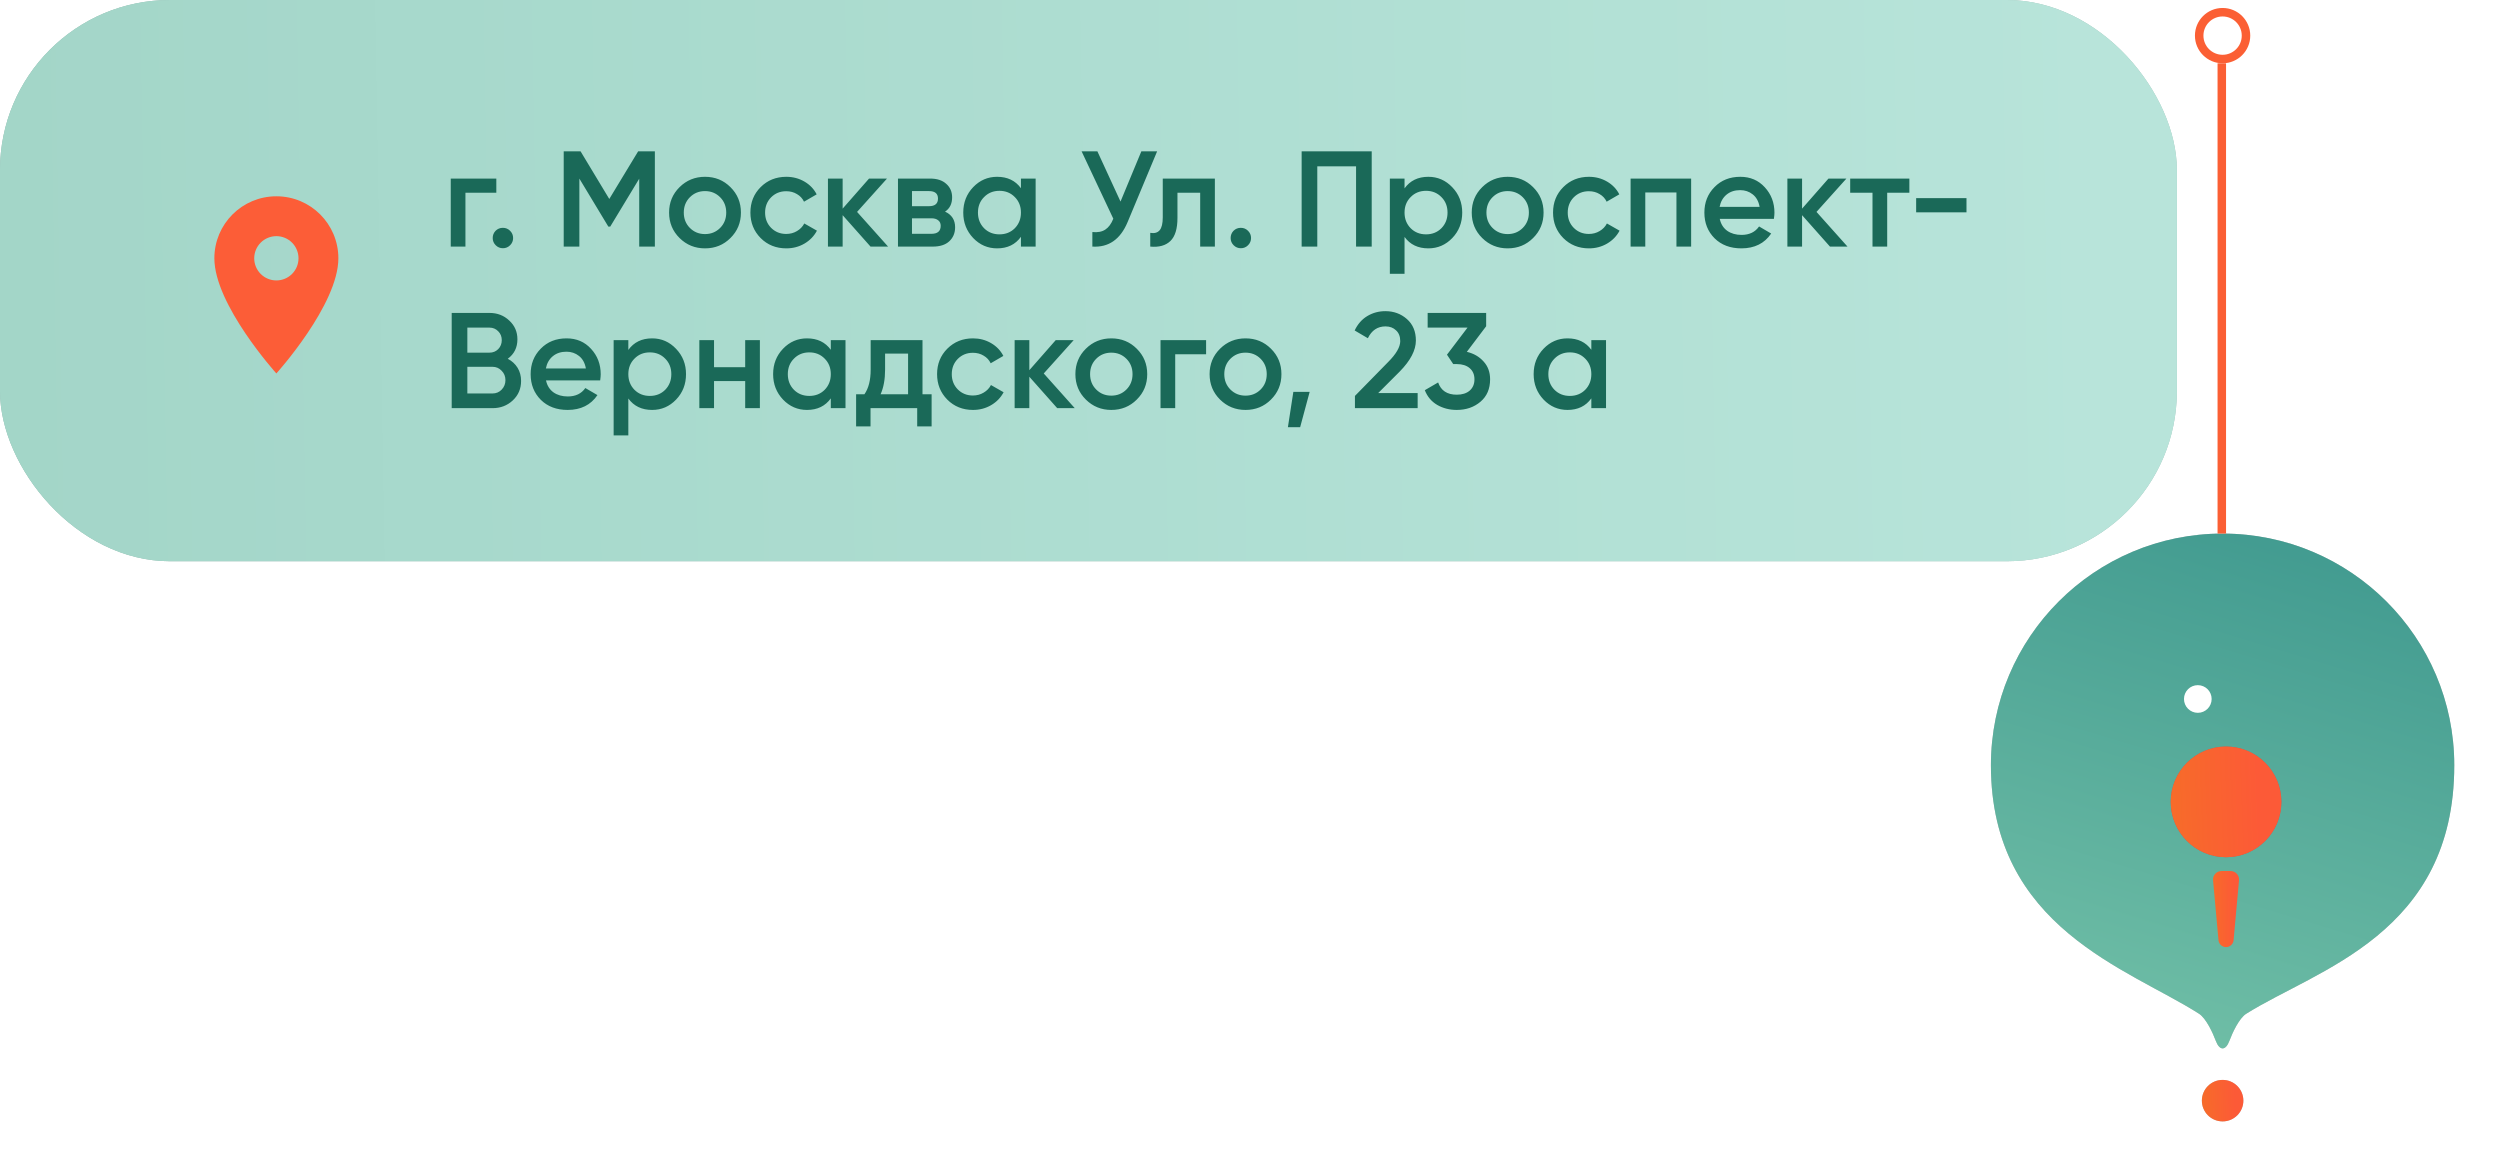 <svg width="294" height="137" viewBox="0 0 294 137" fill="none" xmlns="http://www.w3.org/2000/svg">
<rect width="256" height="66" rx="20" fill="#C4C4C4"/>
<rect width="256" height="66" rx="20" fill="url(#paint0_linear_392_9862)"/>
<rect width="256" height="66" rx="20" fill="white" fill-opacity="0.46"/>
<path d="M32.501 23.084C28.469 23.084 25.209 26.344 25.209 30.376C25.209 35.844 32.501 43.917 32.501 43.917C32.501 43.917 39.792 35.844 39.792 30.376C39.792 26.344 36.532 23.084 32.501 23.084ZM32.501 32.98C31.81 32.98 31.148 32.705 30.659 32.217C30.171 31.729 29.896 31.066 29.896 30.376C29.896 29.685 30.171 29.023 30.659 28.534C31.148 28.046 31.81 27.771 32.501 27.771C33.191 27.771 33.854 28.046 34.342 28.534C34.83 29.023 35.105 29.685 35.105 30.376C35.105 31.066 34.83 31.729 34.342 32.217C33.854 32.705 33.191 32.98 32.501 32.98V32.98Z" fill="#FC5D37"/>
<path d="M58.368 21V22.664H54.736V29H53.008V21H58.368ZM59.99 28.84C59.755 29.075 59.472 29.192 59.142 29.192C58.811 29.192 58.528 29.075 58.294 28.84C58.059 28.605 57.942 28.323 57.942 27.992C57.942 27.661 58.054 27.379 58.278 27.144C58.512 26.909 58.8 26.792 59.142 26.792C59.472 26.792 59.755 26.909 59.99 27.144C60.224 27.379 60.342 27.661 60.342 27.992C60.342 28.323 60.224 28.605 59.99 28.84ZM77.012 17.8V29H75.172V21.016L71.764 26.648H71.54L68.132 21V29H66.292V17.8H68.276L71.652 23.4L75.044 17.8H77.012ZM82.909 29.208C81.736 29.208 80.738 28.803 79.917 27.992C79.096 27.181 78.685 26.184 78.685 25C78.685 23.816 79.096 22.819 79.917 22.008C80.738 21.197 81.736 20.792 82.909 20.792C84.093 20.792 85.09 21.197 85.901 22.008C86.722 22.819 87.133 23.816 87.133 25C87.133 26.184 86.722 27.181 85.901 27.992C85.09 28.803 84.093 29.208 82.909 29.208ZM81.133 26.808C81.613 27.288 82.205 27.528 82.909 27.528C83.613 27.528 84.205 27.288 84.685 26.808C85.165 26.328 85.405 25.725 85.405 25C85.405 24.275 85.165 23.672 84.685 23.192C84.205 22.712 83.613 22.472 82.909 22.472C82.205 22.472 81.613 22.712 81.133 23.192C80.653 23.672 80.413 24.275 80.413 25C80.413 25.725 80.653 26.328 81.133 26.808ZM92.472 29.208C91.266 29.208 90.258 28.803 89.448 27.992C88.647 27.181 88.248 26.184 88.248 25C88.248 23.805 88.647 22.808 89.448 22.008C90.258 21.197 91.266 20.792 92.472 20.792C93.25 20.792 93.96 20.979 94.6 21.352C95.24 21.725 95.719 22.227 96.04 22.856L94.552 23.72C94.37 23.336 94.093 23.037 93.719 22.824C93.357 22.6 92.936 22.488 92.456 22.488C91.751 22.488 91.159 22.728 90.68 23.208C90.21 23.688 89.975 24.285 89.975 25C89.975 25.715 90.21 26.312 90.68 26.792C91.159 27.272 91.751 27.512 92.456 27.512C92.925 27.512 93.346 27.4 93.719 27.176C94.103 26.952 94.391 26.653 94.584 26.28L96.072 27.128C95.73 27.768 95.24 28.275 94.6 28.648C93.96 29.021 93.25 29.208 92.472 29.208ZM104.439 29H102.375L99.095 25.304V29H97.367V21H99.095V24.536L102.199 21H104.311L100.791 24.92L104.439 29ZM111.138 24.888C111.927 25.251 112.322 25.864 112.322 26.728C112.322 27.4 112.092 27.949 111.634 28.376C111.186 28.792 110.54 29 109.698 29H105.602V21H109.378C110.199 21 110.834 21.208 111.282 21.624C111.74 22.029 111.97 22.557 111.97 23.208C111.97 23.965 111.692 24.525 111.138 24.888ZM109.25 22.472H107.25V24.248H109.25C109.954 24.248 110.306 23.949 110.306 23.352C110.306 22.765 109.954 22.472 109.25 22.472ZM109.538 27.496C110.263 27.496 110.626 27.181 110.626 26.552C110.626 26.275 110.53 26.061 110.338 25.912C110.146 25.752 109.879 25.672 109.538 25.672H107.25V27.496H109.538ZM120.063 21H121.791V29H120.063V27.848C119.412 28.755 118.479 29.208 117.263 29.208C116.164 29.208 115.225 28.803 114.447 27.992C113.668 27.171 113.279 26.173 113.279 25C113.279 23.816 113.668 22.819 114.447 22.008C115.225 21.197 116.164 20.792 117.263 20.792C118.479 20.792 119.412 21.24 120.063 22.136V21ZM115.727 26.84C116.207 27.32 116.809 27.56 117.535 27.56C118.26 27.56 118.863 27.32 119.343 26.84C119.823 26.349 120.063 25.736 120.063 25C120.063 24.264 119.823 23.656 119.343 23.176C118.863 22.685 118.26 22.44 117.535 22.44C116.809 22.44 116.207 22.685 115.727 23.176C115.247 23.656 115.007 24.264 115.007 25C115.007 25.736 115.247 26.349 115.727 26.84ZM134.221 17.8H136.077L132.605 26.12C131.752 28.157 130.37 29.117 128.461 29V27.288C129.09 27.352 129.597 27.256 129.981 27C130.376 26.744 130.69 26.317 130.925 25.72L127.197 17.8H129.053L131.773 23.704L134.221 17.8ZM142.869 21V29H141.141V22.664H138.469V25.64C138.469 26.909 138.192 27.811 137.637 28.344C137.083 28.877 136.293 29.096 135.269 29V27.384C135.76 27.469 136.128 27.368 136.373 27.08C136.619 26.792 136.741 26.285 136.741 25.56V21H142.869ZM146.771 28.84C146.536 29.075 146.254 29.192 145.923 29.192C145.592 29.192 145.31 29.075 145.075 28.84C144.84 28.605 144.723 28.323 144.723 27.992C144.723 27.661 144.835 27.379 145.059 27.144C145.294 26.909 145.582 26.792 145.923 26.792C146.254 26.792 146.536 26.909 146.771 27.144C147.006 27.379 147.123 27.661 147.123 27.992C147.123 28.323 147.006 28.605 146.771 28.84ZM161.313 17.8V29H159.473V19.56H154.913V29H153.073V17.8H161.313ZM167.974 20.792C169.072 20.792 170.011 21.203 170.79 22.024C171.568 22.835 171.958 23.827 171.958 25C171.958 26.184 171.568 27.181 170.79 27.992C170.011 28.803 169.072 29.208 167.974 29.208C166.758 29.208 165.824 28.76 165.174 27.864V32.2H163.446V21H165.174V22.152C165.824 21.245 166.758 20.792 167.974 20.792ZM165.894 26.84C166.374 27.32 166.976 27.56 167.702 27.56C168.427 27.56 169.03 27.32 169.51 26.84C169.99 26.349 170.23 25.736 170.23 25C170.23 24.264 169.99 23.656 169.51 23.176C169.03 22.685 168.427 22.44 167.702 22.44C166.976 22.44 166.374 22.685 165.894 23.176C165.414 23.656 165.174 24.264 165.174 25C165.174 25.736 165.414 26.349 165.894 26.84ZM177.3 29.208C176.126 29.208 175.129 28.803 174.308 27.992C173.486 27.181 173.076 26.184 173.076 25C173.076 23.816 173.486 22.819 174.308 22.008C175.129 21.197 176.126 20.792 177.3 20.792C178.484 20.792 179.481 21.197 180.292 22.008C181.113 22.819 181.524 23.816 181.524 25C181.524 26.184 181.113 27.181 180.292 27.992C179.481 28.803 178.484 29.208 177.3 29.208ZM175.524 26.808C176.004 27.288 176.596 27.528 177.3 27.528C178.004 27.528 178.596 27.288 179.076 26.808C179.556 26.328 179.796 25.725 179.796 25C179.796 24.275 179.556 23.672 179.076 23.192C178.596 22.712 178.004 22.472 177.3 22.472C176.596 22.472 176.004 22.712 175.524 23.192C175.044 23.672 174.804 24.275 174.804 25C174.804 25.725 175.044 26.328 175.524 26.808ZM186.862 29.208C185.657 29.208 184.649 28.803 183.838 27.992C183.038 27.181 182.638 26.184 182.638 25C182.638 23.805 183.038 22.808 183.838 22.008C184.649 21.197 185.657 20.792 186.862 20.792C187.641 20.792 188.35 20.979 188.99 21.352C189.63 21.725 190.11 22.227 190.43 22.856L188.942 23.72C188.761 23.336 188.483 23.037 188.11 22.824C187.747 22.6 187.326 22.488 186.846 22.488C186.142 22.488 185.55 22.728 185.07 23.208C184.601 23.688 184.366 24.285 184.366 25C184.366 25.715 184.601 26.312 185.07 26.792C185.55 27.272 186.142 27.512 186.846 27.512C187.315 27.512 187.737 27.4 188.11 27.176C188.494 26.952 188.782 26.653 188.974 26.28L190.462 27.128C190.121 27.768 189.63 28.275 188.99 28.648C188.35 29.021 187.641 29.208 186.862 29.208ZM198.878 21V29H197.15V22.632H193.486V29H191.758V21H198.878ZM202.243 25.736C202.371 26.344 202.664 26.813 203.123 27.144C203.582 27.464 204.142 27.624 204.803 27.624C205.72 27.624 206.408 27.293 206.867 26.632L208.291 27.464C207.502 28.627 206.334 29.208 204.787 29.208C203.486 29.208 202.435 28.813 201.635 28.024C200.835 27.224 200.435 26.216 200.435 25C200.435 23.805 200.83 22.808 201.619 22.008C202.408 21.197 203.422 20.792 204.659 20.792C205.832 20.792 206.792 21.203 207.539 22.024C208.296 22.845 208.675 23.843 208.675 25.016C208.675 25.197 208.654 25.437 208.611 25.736H202.243ZM202.227 24.328H206.931C206.814 23.677 206.542 23.187 206.115 22.856C205.699 22.525 205.208 22.36 204.643 22.36C204.003 22.36 203.47 22.536 203.043 22.888C202.616 23.24 202.344 23.72 202.227 24.328ZM217.267 29H215.204L211.924 25.304V29H210.196V21H211.924V24.536L215.028 21H217.14L213.62 24.92L217.267 29ZM224.542 21V22.664H221.934V29H220.206V22.664H217.582V21H224.542ZM225.339 24.968V23.304H231.259V24.968H225.339ZM59.712 42.192C60.203 42.448 60.587 42.8 60.864 43.248C61.141 43.696 61.28 44.213 61.28 44.8C61.28 45.717 60.955 46.48 60.304 47.088C59.653 47.696 58.859 48 57.92 48H53.12V36.8H57.568C58.485 36.8 59.259 37.099 59.888 37.696C60.528 38.283 60.848 39.019 60.848 39.904C60.848 40.875 60.469 41.637 59.712 42.192ZM57.568 38.528H54.96V41.472H57.568C57.973 41.472 58.315 41.333 58.592 41.056C58.869 40.768 59.008 40.416 59.008 40C59.008 39.584 58.869 39.237 58.592 38.96C58.315 38.672 57.973 38.528 57.568 38.528ZM57.92 46.272C58.347 46.272 58.704 46.123 58.992 45.824C59.291 45.515 59.44 45.141 59.44 44.704C59.44 44.267 59.291 43.899 58.992 43.6C58.704 43.291 58.347 43.136 57.92 43.136H54.96V46.272H57.92ZM64.212 44.736C64.34 45.344 64.633 45.813 65.092 46.144C65.55 46.464 66.11 46.624 66.772 46.624C67.689 46.624 68.377 46.293 68.836 45.632L70.26 46.464C69.47 47.627 68.302 48.208 66.756 48.208C65.454 48.208 64.404 47.813 63.604 47.024C62.804 46.224 62.404 45.216 62.404 44C62.404 42.805 62.798 41.808 63.588 41.008C64.377 40.197 65.39 39.792 66.628 39.792C67.801 39.792 68.761 40.203 69.508 41.024C70.265 41.845 70.644 42.843 70.644 44.016C70.644 44.197 70.622 44.437 70.58 44.736H64.212ZM64.196 43.328H68.9C68.782 42.677 68.51 42.187 68.084 41.856C67.668 41.525 67.177 41.36 66.612 41.36C65.972 41.36 65.438 41.536 65.012 41.888C64.585 42.24 64.313 42.72 64.196 43.328ZM76.692 39.792C77.791 39.792 78.73 40.203 79.508 41.024C80.287 41.835 80.676 42.827 80.676 44C80.676 45.184 80.287 46.181 79.508 46.992C78.73 47.803 77.791 48.208 76.692 48.208C75.476 48.208 74.543 47.76 73.892 46.864V51.2H72.164V40H73.892V41.152C74.543 40.245 75.476 39.792 76.692 39.792ZM74.612 45.84C75.092 46.32 75.695 46.56 76.42 46.56C77.146 46.56 77.748 46.32 78.228 45.84C78.708 45.349 78.948 44.736 78.948 44C78.948 43.264 78.708 42.656 78.228 42.176C77.748 41.685 77.146 41.44 76.42 41.44C75.695 41.44 75.092 41.685 74.612 42.176C74.132 42.656 73.892 43.264 73.892 44C73.892 44.736 74.132 45.349 74.612 45.84ZM87.634 40H89.362V48H87.634V44.816H83.97V48H82.242V40H83.97V43.184H87.634V40ZM97.703 40H99.431V48H97.703V46.848C97.053 47.755 96.119 48.208 94.903 48.208C93.805 48.208 92.866 47.803 92.087 46.992C91.309 46.171 90.919 45.173 90.919 44C90.919 42.816 91.309 41.819 92.087 41.008C92.866 40.197 93.805 39.792 94.903 39.792C96.119 39.792 97.053 40.24 97.703 41.136V40ZM93.367 45.84C93.847 46.32 94.45 46.56 95.175 46.56C95.901 46.56 96.503 46.32 96.983 45.84C97.463 45.349 97.703 44.736 97.703 44C97.703 43.264 97.463 42.656 96.983 42.176C96.503 41.685 95.901 41.44 95.175 41.44C94.45 41.44 93.847 41.685 93.367 42.176C92.887 42.656 92.647 43.264 92.647 44C92.647 44.736 92.887 45.349 93.367 45.84ZM108.486 46.368H109.558V50.144H107.862V48H102.374V50.144H100.678V46.368H101.654C102.144 45.675 102.39 44.709 102.39 43.472V40H108.486V46.368ZM103.558 46.368H106.79V41.584H104.086V43.472C104.086 44.613 103.91 45.579 103.558 46.368ZM114.425 48.208C113.219 48.208 112.211 47.803 111.401 46.992C110.601 46.181 110.201 45.184 110.201 44C110.201 42.805 110.601 41.808 111.401 41.008C112.211 40.197 113.219 39.792 114.425 39.792C115.203 39.792 115.913 39.979 116.553 40.352C117.193 40.725 117.673 41.227 117.993 41.856L116.505 42.72C116.323 42.336 116.046 42.037 115.673 41.824C115.31 41.6 114.889 41.488 114.409 41.488C113.705 41.488 113.113 41.728 112.633 42.208C112.163 42.688 111.929 43.285 111.929 44C111.929 44.715 112.163 45.312 112.633 45.792C113.113 46.272 113.705 46.512 114.409 46.512C114.878 46.512 115.299 46.4 115.673 46.176C116.057 45.952 116.345 45.653 116.537 45.28L118.025 46.128C117.683 46.768 117.193 47.275 116.553 47.648C115.913 48.021 115.203 48.208 114.425 48.208ZM126.392 48H124.329L121.049 44.304V48H119.321V40H121.049V43.536L124.153 40H126.265L122.745 43.92L126.392 48ZM130.69 48.208C129.517 48.208 128.52 47.803 127.698 46.992C126.877 46.181 126.466 45.184 126.466 44C126.466 42.816 126.877 41.819 127.698 41.008C128.52 40.197 129.517 39.792 130.69 39.792C131.874 39.792 132.872 40.197 133.682 41.008C134.504 41.819 134.914 42.816 134.914 44C134.914 45.184 134.504 46.181 133.682 46.992C132.872 47.803 131.874 48.208 130.69 48.208ZM128.914 45.808C129.394 46.288 129.986 46.528 130.69 46.528C131.394 46.528 131.986 46.288 132.466 45.808C132.946 45.328 133.186 44.725 133.186 44C133.186 43.275 132.946 42.672 132.466 42.192C131.986 41.712 131.394 41.472 130.69 41.472C129.986 41.472 129.394 41.712 128.914 42.192C128.434 42.672 128.194 43.275 128.194 44C128.194 44.725 128.434 45.328 128.914 45.808ZM141.837 40V41.664H138.205V48H136.477V40H141.837ZM146.472 48.208C145.298 48.208 144.301 47.803 143.48 46.992C142.658 46.181 142.248 45.184 142.248 44C142.248 42.816 142.658 41.819 143.48 41.008C144.301 40.197 145.298 39.792 146.472 39.792C147.656 39.792 148.653 40.197 149.464 41.008C150.285 41.819 150.696 42.816 150.696 44C150.696 45.184 150.285 46.181 149.464 46.992C148.653 47.803 147.656 48.208 146.472 48.208ZM144.696 45.808C145.176 46.288 145.768 46.528 146.472 46.528C147.176 46.528 147.768 46.288 148.248 45.808C148.728 45.328 148.968 44.725 148.968 44C148.968 43.275 148.728 42.672 148.248 42.192C147.768 41.712 147.176 41.472 146.472 41.472C145.768 41.472 145.176 41.712 144.696 42.192C144.216 42.672 143.976 43.275 143.976 44C143.976 44.725 144.216 45.328 144.696 45.808ZM154.017 46.08L152.897 50.24H151.457L152.097 46.08H154.017ZM159.34 48V46.56L163.244 42.576C164.193 41.627 164.668 40.805 164.668 40.112C164.668 39.568 164.502 39.147 164.172 38.848C163.852 38.539 163.441 38.384 162.94 38.384C162.001 38.384 161.308 38.848 160.86 39.776L159.308 38.864C159.66 38.117 160.156 37.552 160.796 37.168C161.436 36.784 162.145 36.592 162.924 36.592C163.905 36.592 164.748 36.901 165.452 37.52C166.156 38.139 166.508 38.981 166.508 40.048C166.508 41.189 165.873 42.405 164.604 43.696L162.076 46.224H166.716V48H159.34ZM172.5 41.376C173.311 41.568 173.967 41.947 174.468 42.512C174.98 43.067 175.236 43.765 175.236 44.608C175.236 45.728 174.858 46.608 174.1 47.248C173.343 47.888 172.415 48.208 171.316 48.208C170.463 48.208 169.695 48.011 169.012 47.616C168.34 47.221 167.855 46.645 167.556 45.888L169.124 44.976C169.455 45.936 170.186 46.416 171.316 46.416C171.956 46.416 172.463 46.256 172.836 45.936C173.21 45.605 173.396 45.163 173.396 44.608C173.396 44.053 173.21 43.616 172.836 43.296C172.463 42.976 171.956 42.816 171.316 42.816H170.9L170.164 41.712L172.58 38.528H167.892V36.8H174.772V38.368L172.5 41.376ZM187.141 40H188.869V48H187.141V46.848C186.49 47.755 185.557 48.208 184.341 48.208C183.242 48.208 182.304 47.803 181.525 46.992C180.746 46.171 180.357 45.173 180.357 44C180.357 42.816 180.746 41.819 181.525 41.008C182.304 40.197 183.242 39.792 184.341 39.792C185.557 39.792 186.49 40.24 187.141 41.136V40ZM182.805 45.84C183.285 46.32 183.888 46.56 184.613 46.56C185.338 46.56 185.941 46.32 186.421 45.84C186.901 45.349 187.141 44.736 187.141 44C187.141 43.264 186.901 42.656 186.421 42.176C185.941 41.685 185.338 41.44 184.613 41.44C183.888 41.44 183.285 41.685 182.805 42.176C182.325 42.656 182.085 43.264 182.085 44C182.085 44.736 182.325 45.349 182.805 45.84Z" fill="#1A6958"/>
<g filter="url(#filter0_i_392_9862)">
<path d="M287.745 89.116C287.745 108.987 271.556 113.125 263.28 118.338C262.43 118.873 261.652 120.588 261.298 121.528V121.528C260.852 122.71 260.147 122.71 259.701 121.528V121.528C259.346 120.588 258.568 118.875 257.721 118.334C249.446 113.046 233.254 108.219 233.254 89.116C233.254 74.069 245.452 61.871 260.499 61.871C275.546 61.871 287.745 74.069 287.745 89.116Z" fill="#C4C4C4"/>
<path d="M287.745 89.116C287.745 108.987 271.556 113.125 263.28 118.338C262.43 118.873 261.652 120.588 261.298 121.528V121.528C260.852 122.71 260.147 122.71 259.701 121.528V121.528C259.346 120.588 258.568 118.875 257.721 118.334C249.446 113.046 233.254 108.219 233.254 89.116C233.254 74.069 245.452 61.871 260.499 61.871C275.546 61.871 287.745 74.069 287.745 89.116Z" fill="url(#paint1_linear_392_9862)"/>
</g>
<g filter="url(#filter1_i_392_9862)">
<rect x="257" y="125" width="7" height="7" rx="3.5" fill="white" fill-opacity="0.3"/>
</g>
<g filter="url(#filter2_i_392_9862)">
<circle cx="260.502" cy="128.559" r="2.44" fill="#C4C4C4"/>
<circle cx="260.502" cy="128.559" r="2.44" fill="url(#paint2_linear_392_9862)"/>
</g>
<g filter="url(#filter3_di_392_9862)">
<path d="M259.376 93.864C259.323 93.278 259.784 92.773 260.372 92.773H261.435C262.024 92.773 262.485 93.278 262.431 93.864L261.791 100.91C261.749 101.368 261.365 101.72 260.904 101.72V101.72C260.443 101.72 260.059 101.368 260.017 100.91L259.376 93.864Z" fill="url(#paint3_linear_392_9862)"/>
</g>
<g filter="url(#filter4_di_392_9862)">
<circle cx="260.905" cy="84.641" r="6.506" fill="#B35A5A"/>
<circle cx="260.905" cy="84.641" r="6.506" fill="url(#paint4_linear_392_9862)"/>
</g>
<circle cx="258.463" cy="82.201" r="1.627" fill="white"/>
<g filter="url(#filter5_i_392_9862)">
<line x1="260.406" y1="61.871" x2="260.406" y2="6.567" stroke="#FB5F34"/>
</g>
<g filter="url(#filter6_i_392_9862)">
<circle cx="260.499" cy="3.312" r="2.753" stroke="#FB5F34"/>
</g>
<defs>
<filter id="filter0_i_392_9862" x="233.254" y="61.871" width="55.368" height="61.421" filterUnits="userSpaceOnUse" color-interpolation-filters="sRGB">
<feFlood flood-opacity="0" result="BackgroundImageFix"/>
<feBlend mode="normal" in="SourceGraphic" in2="BackgroundImageFix" result="shape"/>
<feColorMatrix in="SourceAlpha" type="matrix" values="0 0 0 0 0 0 0 0 0 0 0 0 0 0 0 0 0 0 127 0" result="hardAlpha"/>
<feOffset dx="0.878" dy="0.878"/>
<feGaussianBlur stdDeviation="2.635"/>
<feComposite in2="hardAlpha" operator="arithmetic" k2="-1" k3="1"/>
<feColorMatrix type="matrix" values="0 0 0 0 1 0 0 0 0 1 0 0 0 0 1 0 0 0 0.6 0"/>
<feBlend mode="normal" in2="shape" result="effect1_innerShadow_392_9862"/>
</filter>
<filter id="filter1_i_392_9862" x="257" y="125" width="7.878" height="7.878" filterUnits="userSpaceOnUse" color-interpolation-filters="sRGB">
<feFlood flood-opacity="0" result="BackgroundImageFix"/>
<feBlend mode="normal" in="SourceGraphic" in2="BackgroundImageFix" result="shape"/>
<feColorMatrix in="SourceAlpha" type="matrix" values="0 0 0 0 0 0 0 0 0 0 0 0 0 0 0 0 0 0 127 0" result="hardAlpha"/>
<feOffset dx="0.878" dy="0.878"/>
<feGaussianBlur stdDeviation="2.635"/>
<feComposite in2="hardAlpha" operator="arithmetic" k2="-1" k3="1"/>
<feColorMatrix type="matrix" values="0 0 0 0 1 0 0 0 0 1 0 0 0 0 1 0 0 0 0.4 0"/>
<feBlend mode="normal" in2="shape" result="effect1_innerShadow_392_9862"/>
</filter>
<filter id="filter2_i_392_9862" x="258.062" y="126.119" width="5.757" height="5.757" filterUnits="userSpaceOnUse" color-interpolation-filters="sRGB">
<feFlood flood-opacity="0" result="BackgroundImageFix"/>
<feBlend mode="normal" in="SourceGraphic" in2="BackgroundImageFix" result="shape"/>
<feColorMatrix in="SourceAlpha" type="matrix" values="0 0 0 0 0 0 0 0 0 0 0 0 0 0 0 0 0 0 127 0" result="hardAlpha"/>
<feOffset dx="0.878" dy="0.878"/>
<feGaussianBlur stdDeviation="2.635"/>
<feComposite in2="hardAlpha" operator="arithmetic" k2="-1" k3="1"/>
<feColorMatrix type="matrix" values="0 0 0 0 1 0 0 0 0 1 0 0 0 0 1 0 0 0 0.6 0"/>
<feBlend mode="normal" in2="shape" result="effect1_innerShadow_392_9862"/>
</filter>
<filter id="filter3_di_392_9862" x="233.028" y="75.21" width="55.753" height="61.636" filterUnits="userSpaceOnUse" color-interpolation-filters="sRGB">
<feFlood flood-opacity="0" result="BackgroundImageFix"/>
<feColorMatrix in="SourceAlpha" type="matrix" values="0 0 0 0 0 0 0 0 0 0 0 0 0 0 0 0 0 0 127 0" result="hardAlpha"/>
<feOffset dy="8.782"/>
<feGaussianBlur stdDeviation="13.173"/>
<feComposite in2="hardAlpha" operator="out"/>
<feColorMatrix type="matrix" values="0 0 0 0 1 0 0 0 0 0.518 0 0 0 0 0.294 0 0 0 0.3 0"/>
<feBlend mode="normal" in2="BackgroundImageFix" result="effect1_dropShadow_392_9862"/>
<feBlend mode="normal" in="SourceGraphic" in2="effect1_dropShadow_392_9862" result="shape"/>
<feColorMatrix in="SourceAlpha" type="matrix" values="0 0 0 0 0 0 0 0 0 0 0 0 0 0 0 0 0 0 127 0" result="hardAlpha"/>
<feOffset dx="0.878" dy="0.878"/>
<feGaussianBlur stdDeviation="2.635"/>
<feComposite in2="hardAlpha" operator="arithmetic" k2="-1" k3="1"/>
<feColorMatrix type="matrix" values="0 0 0 0 1 0 0 0 0 1 0 0 0 0 1 0 0 0 0.6 0"/>
<feBlend mode="normal" in2="shape" result="effect2_innerShadow_392_9862"/>
</filter>
<filter id="filter4_di_392_9862" x="228.053" y="60.571" width="65.702" height="65.702" filterUnits="userSpaceOnUse" color-interpolation-filters="sRGB">
<feFlood flood-opacity="0" result="BackgroundImageFix"/>
<feColorMatrix in="SourceAlpha" type="matrix" values="0 0 0 0 0 0 0 0 0 0 0 0 0 0 0 0 0 0 127 0" result="hardAlpha"/>
<feOffset dy="8.782"/>
<feGaussianBlur stdDeviation="13.173"/>
<feComposite in2="hardAlpha" operator="out"/>
<feColorMatrix type="matrix" values="0 0 0 0 1 0 0 0 0 0.518 0 0 0 0 0.294 0 0 0 0.3 0"/>
<feBlend mode="normal" in2="BackgroundImageFix" result="effect1_dropShadow_392_9862"/>
<feBlend mode="normal" in="SourceGraphic" in2="effect1_dropShadow_392_9862" result="shape"/>
<feColorMatrix in="SourceAlpha" type="matrix" values="0 0 0 0 0 0 0 0 0 0 0 0 0 0 0 0 0 0 127 0" result="hardAlpha"/>
<feOffset dx="0.878" dy="0.878"/>
<feGaussianBlur stdDeviation="2.635"/>
<feComposite in2="hardAlpha" operator="arithmetic" k2="-1" k3="1"/>
<feColorMatrix type="matrix" values="0 0 0 0 1 0 0 0 0 1 0 0 0 0 1 0 0 0 0.6 0"/>
<feBlend mode="normal" in2="shape" result="effect2_innerShadow_392_9862"/>
</filter>
<filter id="filter5_i_392_9862" x="259.906" y="6.566" width="1.878" height="56.183" filterUnits="userSpaceOnUse" color-interpolation-filters="sRGB">
<feFlood flood-opacity="0" result="BackgroundImageFix"/>
<feBlend mode="normal" in="SourceGraphic" in2="BackgroundImageFix" result="shape"/>
<feColorMatrix in="SourceAlpha" type="matrix" values="0 0 0 0 0 0 0 0 0 0 0 0 0 0 0 0 0 0 127 0" result="hardAlpha"/>
<feOffset dx="0.878" dy="0.878"/>
<feGaussianBlur stdDeviation="2.635"/>
<feComposite in2="hardAlpha" operator="arithmetic" k2="-1" k3="1"/>
<feColorMatrix type="matrix" values="0 0 0 0 1 0 0 0 0 1 0 0 0 0 1 0 0 0 0.6 0"/>
<feBlend mode="normal" in2="shape" result="effect1_innerShadow_392_9862"/>
</filter>
<filter id="filter6_i_392_9862" x="257.246" y="0.059" width="7.384" height="7.384" filterUnits="userSpaceOnUse" color-interpolation-filters="sRGB">
<feFlood flood-opacity="0" result="BackgroundImageFix"/>
<feBlend mode="normal" in="SourceGraphic" in2="BackgroundImageFix" result="shape"/>
<feColorMatrix in="SourceAlpha" type="matrix" values="0 0 0 0 0 0 0 0 0 0 0 0 0 0 0 0 0 0 127 0" result="hardAlpha"/>
<feOffset dx="0.878" dy="0.878"/>
<feGaussianBlur stdDeviation="2.635"/>
<feComposite in2="hardAlpha" operator="arithmetic" k2="-1" k3="1"/>
<feColorMatrix type="matrix" values="0 0 0 0 1 0 0 0 0 1 0 0 0 0 1 0 0 0 0.6 0"/>
<feBlend mode="normal" in2="shape" result="effect1_innerShadow_392_9862"/>
</filter>
<linearGradient id="paint0_linear_392_9862" x1="252.524" y1="66" x2="3.858" y2="70.247" gradientUnits="userSpaceOnUse">
<stop stop-color="#7CCEBB"/>
<stop offset="1" stop-color="#55B39A"/>
</linearGradient>
<linearGradient id="paint1_linear_392_9862" x1="274.48" y1="40.461" x2="248.699" y2="125.555" gradientUnits="userSpaceOnUse">
<stop stop-color="#318E88"/>
<stop offset="1" stop-color="#73C1A8"/>
</linearGradient>
<linearGradient id="paint2_linear_392_9862" x1="258.226" y1="129.958" x2="262.002" y2="129.823" gradientUnits="userSpaceOnUse">
<stop stop-color="#F76B2A"/>
<stop offset="1" stop-color="#FC5A37"/>
</linearGradient>
<linearGradient id="paint3_linear_392_9862" x1="259.387" y1="99.812" x2="261.906" y2="99.779" gradientUnits="userSpaceOnUse">
<stop stop-color="#F76B2A"/>
<stop offset="1" stop-color="#FC5A37"/>
</linearGradient>
<linearGradient id="paint4_linear_392_9862" x1="254.835" y1="88.373" x2="264.904" y2="88.011" gradientUnits="userSpaceOnUse">
<stop stop-color="#F76B2A"/>
<stop offset="1" stop-color="#FC5A37"/>
</linearGradient>
</defs>
</svg>
